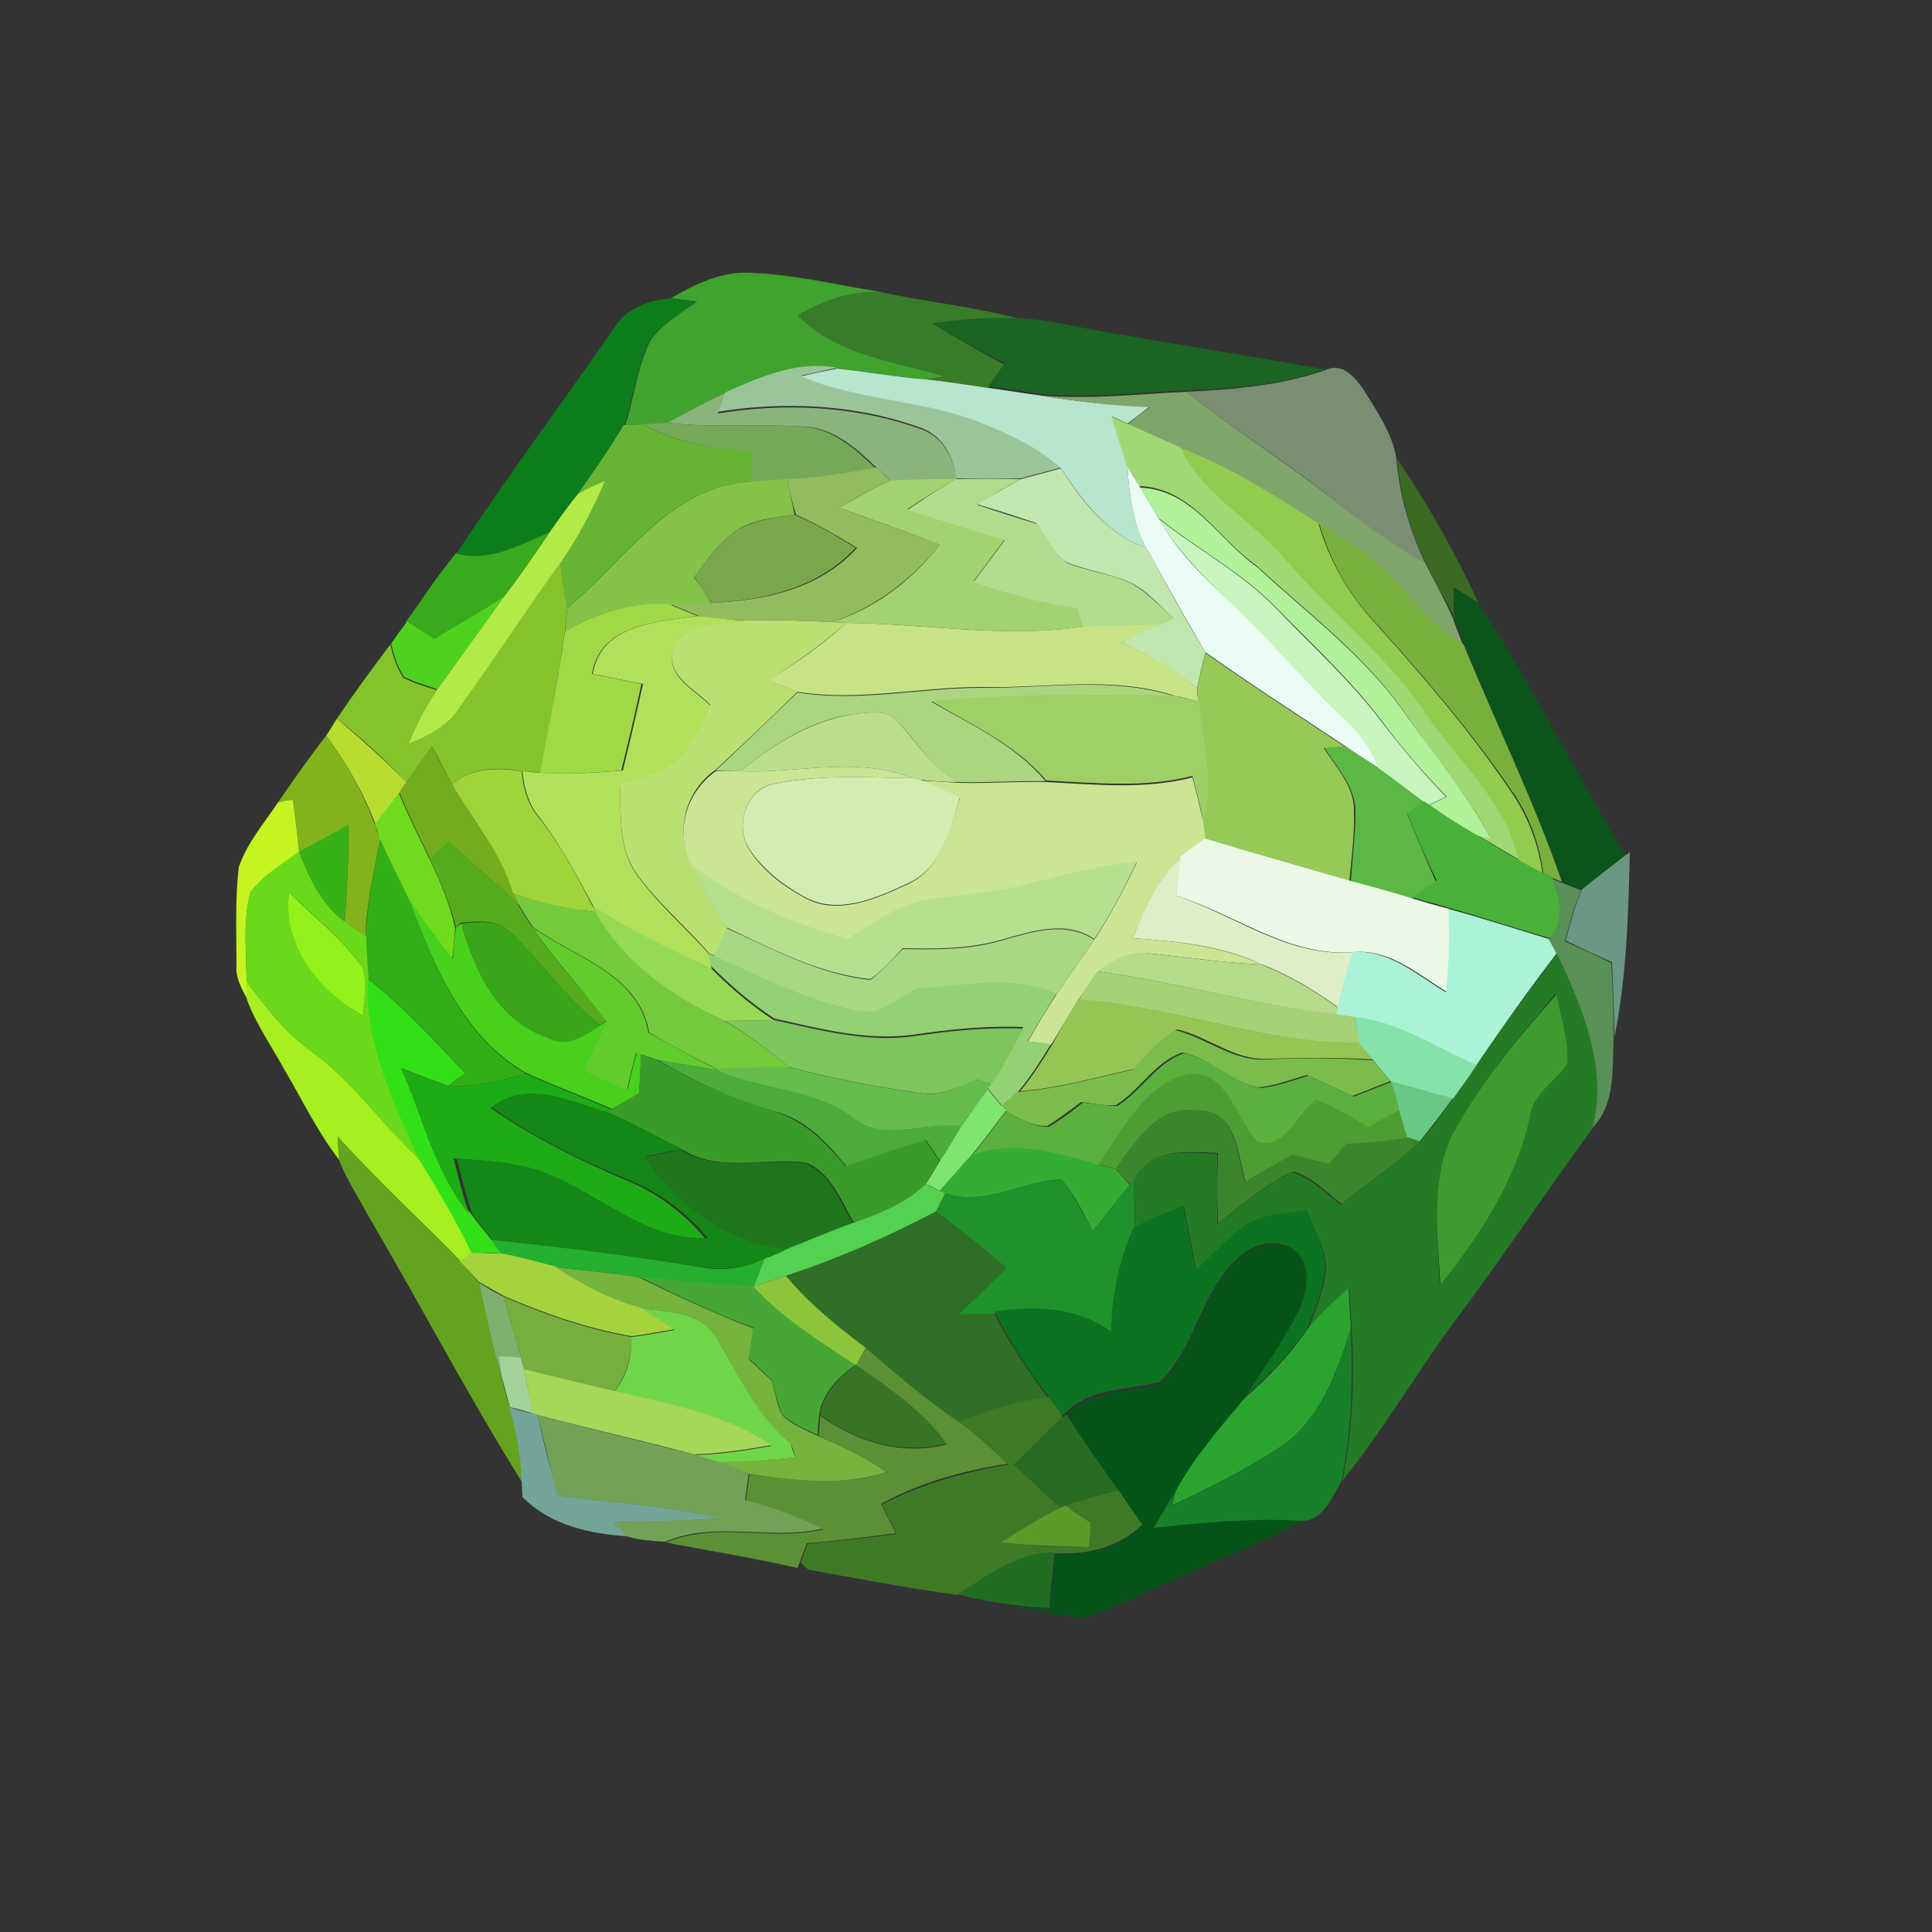 <?xml version="1.0" encoding="utf-8"?>
<!-- Generator: Adobe Illustrator 26.0.3, SVG Export Plug-In . SVG Version: 6.00 Build 0)  -->
<svg version="1.1" id="Layer_1" xmlns="http://www.w3.org/2000/svg" xmlns:xlink="http://www.w3.org/1999/xlink" x="0px" y="0px"
	 viewBox="0 0 250 250" style="enable-background:new 0 0 250 250;" xml:space="preserve">
<rect x="0" y="0" width="250" height="250" fill="#333333" stroke="none"/>
<style type="text/css">
	.st0{fill:#3FA32D;}
	.st1{fill:#387C29;}
	.st2{fill:#0D7C1C;}
	.st3{fill:#1B6422;}
	.st4{fill:#9AC59B;}
	.st5{fill:#B8E5CD;}
	.st6{fill:#798E72;}
	.st7{fill:#8BB37C;}
	.st8{fill:#80A56B;}
	.st9{fill:#74A959;}
	.st10{fill:#9FD974;}
	.st11{fill:#67B435;}
	.st12{fill:#91CC4E;}
	.st13{fill:#3A6A22;}
	.st14{fill:#93BC5E;}
	.st15{fill:#C1E7AE;}
	.st16{fill:#EAFCF3;}
	.st17{fill:#B3EA48;}
	.st18{fill:#84C249;}
	.st19{fill:#A3D270;}
	.st20{fill:#B2DC8D;}
	.st21{fill:#B0F19A;}
	.st22{fill:#7BA74B;}
	.st23{fill:#C8F6BE;}
	.st24{fill:#78B03D;}
	.st25{fill:#39A91E;}
	.st26{fill:#84C32C;}
	.st27{fill:#0B541C;}
	.st28{fill:#4FD11F;}
	.st29{fill:#A1D846;}
	.st30{fill:#B1E15A;}
	.st31{fill:#BBE072;}
	.st32{fill:#C7E485;}
	.st33{fill:#96C958;}
	.st34{fill:#ACD57F;}
	.st35{fill:#9FCF67;}
	.st36{fill:#BBDE8E;}
	.st37{fill:#B7DD31;}
	.st38{fill:#82B21C;}
	.st39{fill:#72AD20;}
	.st40{fill:#5DB744;}
	.st41{fill:#9FD538;}
	.st42{fill:#CAE695;}
	.st43{fill:#D2EDB0;}
	.st44{fill:#C4F421;}
	.st45{fill:#70DB1D;}
	.st46{fill:#48B138;}
	.st47{fill:#37B115;}
	.st48{fill:#32AE15;}
	.st49{fill:#55AB1C;}
	.st50{fill:#ECF8E6;}
	.st51{fill:#6AD919;}
	.st52{fill:#6B9882;}
	.st53{fill:#B7DF90;}
	.st54{fill:#DEEFC8;}
	.st55{fill:#589058;}
	.st56{fill:#75CA3C;}
	.st57{fill:#94F21C;}
	.st58{fill:#47D01C;}
	.st59{fill:#96DA54;}
	.st60{fill:#ABF2D6;}
	.st61{fill:#38A618;}
	.st62{fill:#60CD2C;}
	.st63{fill:#A7D883;}
	.st64{fill:#94D074;}
	.st65{fill:#B5DB8A;}
	.st66{fill:#247B25;}
	.st67{fill:#A5D274;}
	.st68{fill:#A5F01E;}
	.st69{fill:#32E017;}
	.st70{fill:#95C555;}
	.st71{fill:#3D9C2E;}
	.st72{fill:#7EC55C;}
	.st73{fill:#86E2AB;}
	.st74{fill:#7ABD4C;}
	.st75{fill:#3A9C28;}
	.st76{fill:#5CB03E;}
	.st77{fill:#4BAC39;}
	.st78{fill:#1EAC16;}
	.st79{fill:#65BE4A;}
	.st80{fill:#4E9D33;}
	.st81{fill:#69C884;}
	.st82{fill:#148716;}
	.st83{fill:#7EE56E;}
	.st84{fill:#3C852C;}
	.st85{fill:#64A31E;}
	.st86{fill:#35AD34;}
	.st87{fill:#1F741E;}
	.st88{fill:#20922C;}
	.st89{fill:#53D150;}
	.st90{fill:#0C7320;}
	.st91{fill:#306F26;}
	.st92{fill:#24AF2F;}
	.st93{fill:#045419;}
	.st94{fill:#A6D23E;}
	.st95{fill:#74B43D;}
	.st96{fill:#46A735;}
	.st97{fill:#8CC539;}
	.st98{fill:#7EB16D;}
	.st99{fill:#29A52F;}
	.st100{fill:#76AE3F;}
	.st101{fill:#70D649;}
	.st102{fill:#19802A;}
	.st103{fill:#5B9034;}
	.st104{fill:#A3D396;}
	.st105{fill:#A6D759;}
	.st106{fill:#377426;}
	.st107{fill:#3E7A26;}
	.st108{fill:#73A498;}
	.st109{fill:#71A257;}
	.st110{fill:#286B21;}
	.st111{fill:#599C2A;}
	.st112{fill:#206D22;}
</style>
<g id="_x23_3fa32dff">
	<path class="st0" d="M86.8,38.6c3.1-1.8,6.5-3.5,10.2-3.3c5.8,0.2,11.4,1.6,17.1,2.5c-3.9-0.2-7.6,1.1-10.8,3
		c5.1,5.2,12.4,5.9,19,7.9c-0.6,0.1-1.7,0.3-2.3,0.4c-3.9-0.3-7.7-1-11.6-1.4c-5.1-1-10,1.2-14.5,3.2c-2.5,1.2-4.9,2.5-7.4,3.8
		c-1,0.1-2.1,0.2-3.1,0.2c-0.6,0-1.9,0.1-2.5,0.1c1.2-3.6,1.5-7.5,3.3-11c1.6-2.2,3.9-3.5,6-5C89.2,38.9,87.6,38.7,86.8,38.6z"/>
</g>
<g id="_x23_387c29ff">
	<path class="st1" d="M103.2,40.8c3.3-1.9,7-3.2,10.8-3c6,1.3,12.1,1.9,18.1,3.5c-3.8-0.2-7.6,0.2-11.4,0.6c3,1.8,6.1,3.6,9.3,5.3
		c-0.7,1-1.4,2-2.1,3c-2.7-0.4-5.3-0.8-8-1.1c0.6-0.1,1.7-0.3,2.3-0.4C115.6,46.7,108.2,46,103.2,40.8z"/>
</g>
<g id="_x23_0d7c1cff">
	<path class="st2" d="M79.5,42.4c1.5-2.5,4.5-3.6,7.3-3.8c0.8,0.1,2.4,0.3,3.3,0.4c-2.1,1.6-4.4,2.9-6,5c-1.7,3.4-2.1,7.3-3.3,11
		c-1.8,3.1-3.9,6-5.9,8.9c-1.3,1.6-2.5,3.3-3.7,5c-3.8,1.6-7.8,3.9-12.1,2.7C65.6,61.7,72.7,52.2,79.5,42.4z"/>
</g>
<g id="_x23_1b6422ff">
	<path class="st3" d="M120.7,41.8c3.8-0.5,7.6-0.8,11.4-0.6c4,0.2,7.9,1.3,11.8,1.9c9.2,1.6,18.4,3.1,27.6,4.7
		c-5.8,2-11.9,2.5-17.9,2.7c-6.3,0.3-12.5,1-18.8,0.5c-2.3-0.4-4.6-0.7-6.9-1c0.7-1,1.4-2,2.1-3C126.8,45.4,123.7,43.7,120.7,41.8z"
		/>
</g>
<g id="_x23_9ac59bff">
	<path class="st4" d="M93.8,50.8c4.5-2,9.4-4.2,14.5-3.2c-1.5,0.3-3.1,0.7-4.6,1c7.3,3.1,15.4,3.1,22.7,5.8
		c3.9,1.4,7.8,3.2,10.9,6.1c-1.7,0.5-3.5,0.9-5.2,1.4c-2.8,0.1-5.6,0-8.4,0c-0.3-3-1.9-5.8-5-6.7c-8.2-2.9-17.3-3.3-25.9-1.9
		C93.2,52.6,93.5,51.7,93.8,50.8z"/>
</g>
<g id="_x23_b8e5cdff">
	<path class="st5" d="M103.7,48.7c1.5-0.4,3.1-0.7,4.6-1c3.9,0.4,7.7,1.1,11.6,1.4c2.7,0.3,5.3,0.7,8,1.1c2.3,0.3,4.6,0.7,6.9,1
		c4.7,0.8,9.4,1.3,14.1,1.3c-1,0.8-2,1.6-3,2.3c-0.5-0.2-1.5-0.7-2-0.9c0.7,2.2,1.4,4.3,2,6.5c0.2,3.6,0.7,7.2,2.4,10.5
		c-5-1.8-8.2-6-11-10.3c-3.1-2.8-7-4.6-10.9-6.1C119,51.7,110.9,51.8,103.7,48.7z"/>
</g>
<g id="_x23_798e72ff">
	<path class="st6" d="M171.5,47.9c2.2-1.1,3.9,1,5,2.6c1.7,2.8,3.7,5.6,4.2,8.9c0.4,4.7,1.7,9.2,3.7,13.4c-4.1-2.2-7.9-4.9-11.4-7.8
		c-6.3-5.1-13.2-9.3-19.5-14.3C159.6,50.4,165.7,49.9,171.5,47.9z"/>
</g>
<g id="_x23_8bb37cff">
	<path class="st7" d="M86.4,54.7c2.5-1.3,4.9-2.7,7.4-3.8c-0.3,0.9-0.6,1.7-0.9,2.6c8.6-1.4,17.6-1,25.9,1.9c3.1,0.9,4.6,3.7,5,6.7
		c-2.8,0-5.7,0-8.5,0.2c-0.4-0.4-1.3-1.3-1.8-1.7c-2.6-2.5-5.5-5.2-9.4-5.4C98.2,54.8,92.2,55.4,86.4,54.7z"/>
</g>
<g id="_x23_80a56bff">
	<path class="st8" d="M134.7,51.2c6.3,0.5,12.6-0.2,18.8-0.5c6.3,5,13.2,9.3,19.5,14.3c3.6,2.9,7.4,5.6,11.4,7.8
		c1.2,2.4,2.5,4.7,3.6,7.2c0.4,1.2,0.9,2.3,1.3,3.5c-4.8-2.7-7.6-7.7-11.8-11c-2.2-1.8-4.5-3.2-6.9-4.7c-5.7-3.6-11.5-7.3-17.8-9.7
		c-2.4-1-4.7-2.1-7-3.1c1-0.8,2-1.6,3-2.3C144.1,52.5,139.4,52,134.7,51.2z"/>
</g>
<g id="_x23_74a959ff">
	<path class="st9" d="M83.2,54.9c1-0.1,2.1-0.1,3.1-0.2c5.9,0.7,11.8,0.1,17.6,0.5c3.8,0.2,6.8,2.9,9.4,5.4
		c-3.8,0.7-7.6,1.2-11.5,1.5c-1.5,0.1-3,0.2-4.6,0.3c0.1-1.3,0.1-2.5,0.2-3.8C92.6,58,87.6,57.4,83.2,54.9z"/>
</g>
<g id="_x23_9fd974ff">
	<path class="st10" d="M143.8,53.9c0.5,0.2,1.5,0.7,2,0.9c2.3,1,4.6,2.1,7,3.1c3,6.2,9.4,9.5,13.7,14.5c5.9,6.8,13.1,12.4,18.1,19.9
		c4.2,6.2,10.4,11.3,11.9,18.9c-1.9-1.1-3.7-2.2-5.6-3.3c0.5,0.1,1.4,0.3,1.9,0.4c-3-5.6-7.1-10.4-10.7-15.6
		c-5.2-7.7-12.8-13.3-19.5-19.5c-5-3.5-8.4-10.1-15.2-10.3c-0.5-0.9-1.1-1.8-1.6-2.6C145.2,58.3,144.5,56.1,143.8,53.9z"/>
</g>
<g id="_x23_67b435ff">
	<path class="st11" d="M80.7,55c0.6,0,1.9-0.1,2.5-0.1c4.3,2.5,9.4,3.1,14.3,3.6c-0.1,1.3-0.1,2.5-0.2,3.8
		c-10.6,0.5-16.5,10.2-23.9,16.4c-0.4-1.9-0.7-3.9-0.9-5.8c2.2-3.4,4.2-7,5.8-10.7c-1.2,0.6-2.3,1.1-3.5,1.7
		C76.8,61,78.9,58.1,80.7,55z"/>
</g>
<g id="_x23_91cc4eff">
	<path class="st12" d="M152.8,58c6.4,2.4,12.1,6.1,17.8,9.7c1.4,4.9,4,9.4,7.5,13.1c6.2,6.9,12.2,13.9,17.4,21.6
		c2.2,3.2,3.6,6.8,4.1,10.7c-1.1-0.6-2.1-1.1-3.1-1.7c-1.5-7.6-7.8-12.8-11.9-18.9c-5-7.5-12.2-13.1-18.1-19.9
		C162.2,67.4,155.8,64.1,152.8,58z"/>
</g>
<g id="_x23_3a6a22ff">
	<path class="st13" d="M184.5,72.8c-2.1-4.2-3.3-8.7-3.7-13.4c4,5.9,7.5,12.1,10.5,18.6c-1.1-0.7-2.1-1.3-3.2-2c0,1.3,0,2.6,0.1,3.9
		C187,77.5,185.6,75.2,184.5,72.8z"/>
</g>
<g id="_x23_93bc5eff">
	<path class="st14" d="M101.9,62c3.9-0.2,7.7-0.8,11.5-1.5c0.5,0.4,1.3,1.3,1.8,1.7c-2.3,1-4.4,2.2-6.6,3.5c4.3,1.6,8.7,3.1,13,4.8
		c-3.6,4.5-8.4,8.1-13.9,10c-3.8-0.2-7.6-0.3-11.4-0.2c-2-0.1-4-0.3-5.9-0.6c-1.2-0.5-2.4-1-3.6-1.5c1.8,0,3.7-0.1,5.5-0.2
		c6.8-0.3,13.9-1.9,18.6-7.1c-2.6-1.6-5.2-3.1-7.9-4.3C102.5,65.1,102.2,63.6,101.9,62z"/>
</g>
<g id="_x23_c1e7aeff">
	<path class="st15" d="M132.1,62c1.7-0.5,3.5-0.9,5.2-1.4c2.7,4.3,6,8.5,11,10.3c2.6,4.5,4.9,9.1,7.7,13.5c-0.4,1.6-0.8,3.1-1.1,4.7
		c-2.9-2.5-6.4-4.3-9.8-6c1.6-0.8,3.3-1.6,4.9-2.3c0.5-0.2,1.3-0.6,1.8-0.8c-1.7-1.6-3.2-3.4-5.3-4.5c-2.7-1.3-5.8-1.6-8.6-2.8
		c-1.7-1.2-2.6-3.3-3.8-5c-2.6-0.9-5.2-1.7-7.8-2.5C128.3,64.2,130.2,63,132.1,62z"/>
</g>
<g id="_x23_eafcf3ff">
	<path class="st16" d="M148.3,70.9c-1.7-3.2-2.2-6.9-2.4-10.5c0.5,0.9,1.1,1.8,1.6,2.6c0.8,1.3,1.6,2.7,2.4,4
		c2.3,4.2,5.7,7.6,9.2,10.8c5.4,5,10,10.7,15.4,15.7c1.8,1.6,3.1,3.7,3.9,5.9c-1.5-1-3-1.9-4.4-2.9c-6-4-12.1-7.9-18-12.1
		C153.3,80,150.9,75.4,148.3,70.9z"/>
</g>
<g id="_x23_b3ea48ff">
	<path class="st17" d="M74.8,63.9c1.1-0.6,2.3-1.2,3.5-1.7c-1.6,3.8-3.5,7.3-5.8,10.7c-4.4,6.2-8.6,12.5-13,18.7
		c-1.5,2.4-4.1,3.7-6.7,4.7c1-2.4,2.2-4.8,3.7-7c2.9-4,5.8-8.1,8.7-12.1c2.1-2.7,4-5.5,5.9-8.3C72.3,67.2,73.5,65.5,74.8,63.9z"/>
</g>
<g id="_x23_84c249ff">
	<path class="st18" d="M73.4,78.7c7.4-6.1,13.3-15.9,23.9-16.4c1.5-0.1,3-0.2,4.6-0.3c0.3,1.5,0.6,3.1,0.9,4.6
		c-2.7,0.4-5.6,0.6-7.9,2.3c-2.1,1.6-3.5,3.7-5.1,5.8c0.8,1.1,1.6,2.2,2.3,3.4c-1.8,0.1-3.7,0.2-5.5,0.2c-4.8-0.5-9.5,1-13.5,3.6
		C73.2,80.8,73.3,79.7,73.4,78.7z"/>
</g>
<g id="_x23_a3d270ff">
	<path class="st19" d="M115.2,62.2c2.8-0.2,5.7-0.2,8.5-0.2c-2.2,1.2-4.2,2.5-6.3,3.9c4.2,1.3,8.4,2.6,12.6,3.9
		c-1.3,1.8-2.7,3.6-4,5.4c4.3,1.7,8.7,2.7,13.3,3.4c0.2,0.6,0.7,1.9,0.9,2.5c-10.2,1.5-20.4-0.4-30.6-0.5c-0.5,0-1.4-0.1-1.9-0.1
		c5.6-1.8,10.3-5.4,13.9-10c-4.3-1.7-8.6-3.2-13-4.8C110.7,64.5,112.9,63.2,115.2,62.2z"/>
</g>
<g id="_x23_b2dc8dff">
	<path class="st20" d="M123.7,62c2.8-0.1,5.6,0,8.4,0c-1.9,1-3.8,2.1-5.7,3.3c2.6,0.9,5.2,1.7,7.8,2.5c1.2,1.7,2.1,3.7,3.8,5
		c2.8,1.2,5.9,1.4,8.6,2.8c2,1.2,3.6,2.9,5.3,4.5c-0.4,0.2-1.3,0.6-1.8,0.8c-3.3,0.2-6.6,0.1-9.9,0.3c-0.2-0.6-0.7-1.9-0.9-2.5
		c-4.5-0.7-9-1.8-13.3-3.4c1.3-1.8,2.7-3.6,4-5.4c-4.2-1.3-8.4-2.6-12.6-3.9C119.5,64.6,121.5,63.2,123.7,62z"/>
</g>
<g id="_x23_b0f19aff">
	<path class="st21" d="M147.5,63.1c6.8,0.2,10.2,6.8,15.2,10.3c6.7,6.2,14.3,11.8,19.5,19.5c3.7,5.1,7.7,10,10.7,15.6
		c-0.5-0.1-1.5-0.3-1.9-0.4c-2.1-1.2-4.1-2.5-6.1-3.9c0.6-0.3,1.7-0.8,2.3-1.1c-3-3.1-5.8-6.3-8.4-9.8c-4-5.3-8.9-9.8-13.5-14.5
		c-4.5-4.7-10.3-7.7-15.3-11.7C149.1,65.8,148.3,64.4,147.5,63.1z"/>
</g>
<g id="_x23_7ba74bff">
	<path class="st22" d="M94.9,68.9c2.3-1.6,5.2-1.9,7.9-2.3c2.8,1.2,5.4,2.7,7.9,4.3c-4.8,5.2-11.9,6.8-18.6,7.1
		c-0.8-1.1-1.6-2.3-2.3-3.4C91.4,72.7,92.8,70.5,94.9,68.9z"/>
</g>
<g id="_x23_c8f6beff">
	<path class="st23" d="M149.9,67.1c5,4,10.8,7,15.3,11.7c4.6,4.8,9.5,9.2,13.5,14.5c2.6,3.4,5.4,6.7,8.4,9.8
		c-0.6,0.3-1.7,0.8-2.3,1.1l-0.6-0.4c-1.9-1.4-3.8-2.9-5.8-4.3c-0.9-2.2-2.2-4.3-3.9-5.9c-5.3-5-10-10.7-15.4-15.7
		C155.7,74.6,152.3,71.2,149.9,67.1z"/>
</g>
<g id="_x23_78b03dff">
	<path class="st24" d="M178.2,80.8c-3.6-3.7-6.1-8.2-7.5-13.1c2.4,1.5,4.7,3,6.9,4.7c4.2,3.4,7,8.3,11.8,11
		c4.2,10.3,9.1,20.2,12.7,30.7c-0.3-0.1-0.9-0.4-1.2-0.5c-0.3-0.2-0.9-0.5-1.2-0.6c-0.5-3.8-1.8-7.5-4.1-10.7
		C190.4,94.7,184.4,87.7,178.2,80.8z"/>
</g>
<g id="_x23_39a91eff">
	<path class="st25" d="M59,71.6c4.3,1.2,8.3-1.1,12.1-2.7c-1.9,2.8-3.8,5.6-5.9,8.3c-3,1.9-6.1,3.7-9.1,5.6
		c-1.2-0.8-2.4-1.6-3.6-2.3C54.7,77.4,56.7,74.4,59,71.6z"/>
</g>
<g id="_x23_84c32cff">
	<path class="st26" d="M59.5,91.5c4.4-6.2,8.6-12.5,13-18.7c0.2,1.9,0.5,3.9,0.9,5.8c-0.1,1-0.2,2.1-0.3,3.1
		C72.2,87.9,71,93.9,70,100c-0.6-0.1-1.9-0.2-2.5-0.2c-3.1-0.6-6.4-0.5-9,1.7c-0.9-1.6-1.7-3.3-2.6-4.9c-1.1,1.5-2.2,3.1-3.3,4.6
		c-2.8-2.9-5.8-5.7-9-8.2c2.2-3.3,4.5-6.4,6.9-9.6c0.4,1.5,0.8,3,1.7,4.3c1.3,0.7,2.8,1.1,4.3,1.6c-1.5,2.2-2.6,4.6-3.7,7
		C55.4,95.2,58,93.9,59.5,91.5z"/>
</g>
<g id="_x23_0b541cff">
	<path class="st27" d="M188.1,76c1.1,0.7,2.1,1.3,3.2,2c6.9,10.6,12.5,21.9,19.1,32.8c-1.9,1.5-3.8,2.9-5.6,4.4
		c-0.9-0.3-1.8-0.7-2.6-1c-3.6-10.5-8.5-20.4-12.7-30.7c-0.4-1.2-0.9-2.3-1.3-3.5C188.1,78.6,188.1,77.3,188.1,76z"/>
</g>
<g id="_x23_4fd11fff">
	<path class="st28" d="M56.2,82.7c3-1.9,6.1-3.6,9.1-5.6c-2.9,4.1-5.8,8.1-8.7,12.1c-1.4-0.5-2.9-0.9-4.3-1.6
		c-0.9-1.3-1.3-2.8-1.7-4.3c0.7-1,1.4-2,2.1-2.9C53.8,81.2,55,81.9,56.2,82.7z"/>
</g>
<g id="_x23_a1d846ff">
	<path class="st29" d="M73.1,81.8c4.1-2.5,8.7-4,13.5-3.6c1.2,0.5,2.4,1,3.6,1.5c-5.1,0.8-12.5,1-13.6,7.5c2.1,0.4,4.2,0.9,6.4,1.3
		c-0.8,3.8-1.7,7.5-2.6,11.2c-3.5,0.3-7,0.5-10.5,0.3C71,93.9,72.2,87.9,73.1,81.8z"/>
</g>
<g id="_x23_b1e15aff">
	<path class="st30" d="M76.7,87.2c1.1-6.5,8.4-6.7,13.6-7.5c2,0.2,3.9,0.5,5.9,0.6c-3.1,0.8-8.1,0.2-9.1,4c-0.9,3.3,2.9,5,4.8,7
		c-1.3,2.5-2.2,5.2-4.3,7.3c-2.2,1.6-4.9,2.2-7.4,3.1c0.2,3.8-0.2,7.9,2,11.2c2.7,3.9,6.4,7,9.5,10.5c0.1,0.5,0.3,1.5,0.4,2
		c-5.2-2.4-10.5-4.8-15.3-8.1c-2.2-4.1-4.4-8.2-7.2-11.8c-1.3-1.6-1.8-3.7-2-5.7c0.6,0,1.9,0.2,2.5,0.2c3.5,0.2,7,0,10.5-0.3
		c0.9-3.7,1.8-7.5,2.6-11.2C80.9,88.1,78.8,87.6,76.7,87.2z"/>
</g>
<g id="_x23_bbe072ff">
	<path class="st31" d="M96.2,80.3c3.8-0.1,7.6,0,11.4,0.2c0.5,0,1.4,0.1,1.9,0.1c-3.1,2.8-6.5,5.1-9.9,7.4c1.2,0.5,2.4,1.1,3.6,1.5
		c-3.5,3.4-7,6.8-10.6,10.1c-4,2.8-5.4,8.2-2.9,12.5c1.2,2.8,2.6,5.5,4.4,8c-0.5,1.2-1.1,2.4-1.6,3.6l-0.8-0.4
		c-3.1-3.6-6.8-6.6-9.5-10.5c-2.2-3.3-1.8-7.4-2-11.2c2.5-0.9,5.2-1.5,7.4-3.1c2-2,3-4.8,4.3-7.3c-1.9-2-5.7-3.7-4.8-7
		C88.1,80.5,93.1,81,96.2,80.3z"/>
</g>
<g id="_x23_c7e485ff">
	<path class="st32" d="M109.5,80.6c10.2,0.1,20.4,2,30.6,0.5c3.3-0.2,6.6-0.1,9.9-0.3c-1.6,0.8-3.3,1.6-4.9,2.3
		c3.5,1.7,6.9,3.4,9.8,6c0,0.4,0.1,1.3,0.2,1.7c-1.1-0.3-2.1-0.6-3.2-0.8c-8.1-2.6-16.6-0.9-25-1.1c-7.9,0-15.9,1.9-23.8,0.6
		c-1.2-0.5-2.4-1-3.6-1.5C103,85.8,106.5,83.4,109.5,80.6z"/>
</g>
<g id="_x23_96c958ff">
	<path class="st33" d="M154.9,89.2c0.3-1.6,0.7-3.1,1.1-4.7c5.9,4.2,12,8.1,18,12.1c-0.7,0.1-2,0.2-2.7,0.2c1.6,2.5,3.9,4.9,3.9,8
		c0.1,3.1-0.3,6.2-0.6,9.2c-6.3-1.8-12.6-3.6-18.9-5.5c-0.1-0.7-0.2-1.5-0.3-2.2c1.5-5.1-0.2-10.3-0.5-15.4
		C155.1,90.5,155,89.6,154.9,89.2z"/>
</g>
<g id="_x23_acd57fff">
	<path class="st34" d="M127,89c8.3,0.1,16.8-1.5,25,1.1c-10.5-0.2-21-0.2-31.5,0.7c5.2,3,10.9,5.6,14.8,10.3
		c-3.8-0.1-7.5,0.2-11.3,0.1c-3.3-1.7-5.2-5-7.7-7.7c-1.3-1.8-3.8-1.3-5.7-1.1c-5.6,0.7-10.5,3.9-14.8,7.4c-0.8,0-2.4-0.1-3.2-0.1
		c3.6-3.3,7.1-6.8,10.6-10.1C111.1,90.9,119.1,89,127,89z"/>
</g>
<g id="_x23_9fcf67ff">
	<path class="st35" d="M120.5,90.7c10.4-0.9,21-0.9,31.5-0.7c1.1,0.3,2.1,0.5,3.2,0.8c0.4,5.1,2,10.3,0.5,15.4
		c-0.4-1.9-0.9-3.9-1.4-5.8c-6.2,1.6-12.6,0.9-18.9,0.6C131.4,96.3,125.7,93.8,120.5,90.7z"/>
</g>
<g id="_x23_bbde8eff">
	<path class="st36" d="M110.6,92.4c1.9-0.2,4.4-0.7,5.7,1.1c2.4,2.7,4.4,5.9,7.7,7.7c-1.7,0-3.3-0.1-5-0.3l-0.9-0.2
		c-7.2-2.9-14.9-0.6-22.3-0.9C100.1,96.3,105,93.2,110.6,92.4z"/>
</g>
<g id="_x23_b7dd31ff">
	<path class="st37" d="M42.2,95.2c0.5-0.7,0.9-1.5,1.4-2.2c3.1,2.6,6.1,5.3,9,8.2c-0.2,0.3-0.7,1-0.9,1.4c-1,1.4-2.1,2.8-3.1,4.1
		C47,102.5,44.8,98.7,42.2,95.2z"/>
</g>
<g id="_x23_82b21cff">
	<path class="st38" d="M36,103.8c2-2.9,4-5.8,6.2-8.6c2.6,3.5,4.8,7.4,6.3,11.5c0.2,0.5,0.5,1.4,0.7,1.9c-0.8,4.2-1.8,8.4-1.9,12.6
		c-0.9-0.6-1.8-1.3-2.7-1.9c0.3-4.2,0.5-8.3,0.5-12.5c-2.1,1.2-4.3,2.3-6.4,3.5c-0.2-2.3-0.5-4.5-0.8-6.8
		C37.4,103.5,36.5,103.7,36,103.8z"/>
</g>
<g id="_x23_72ad20ff">
	<path class="st39" d="M52.6,101.2c1.1-1.6,2.2-3.1,3.3-4.6c0.8,1.6,1.7,3.3,2.6,4.9c2.7,4.7,6.3,8.9,8,14.1
		c0.2,0.4,0.4,1.1,0.6,1.5c-2.9-2.8-6-5.4-9-8.1c-0.8,0.7-1.6,1.5-2.4,2.2c-1.4-2.8-2.8-5.7-4-8.6C51.9,102.2,52.4,101.5,52.6,101.2
		z"/>
</g>
<g id="_x23_5db744ff">
	<path class="st40" d="M171.4,96.8c0.7-0.1,2-0.2,2.7-0.2c1.5,1,3,1.9,4.4,2.9c2,1.4,3.9,2.9,5.8,4.3c-0.5,0.4-1.6,1.1-2.2,1.5
		c1.2,3,2.4,5.9,3.7,8.8c-1.1,0.7-2.1,1.5-3.2,2.2c-2.6-0.8-5.2-1.5-7.8-2.2c0.2-3.1,0.6-6.2,0.6-9.2
		C175.3,101.7,173,99.3,171.4,96.8z"/>
</g>
<g id="_x23_9fd538ff">
	<path class="st41" d="M58.5,101.5c2.6-2.2,5.8-2.2,9-1.7c0.2,2,0.7,4.1,2,5.7c2.9,3.6,5.1,7.7,7.2,11.8l0.4,0.7
		c-3.6-0.3-7.2-1.1-10.7-2.4C64.8,110.3,61.2,106.2,58.5,101.5z"/>
</g>
<g id="_x23_cae695ff">
	<path class="st42" d="M95.8,99.8c7.4,0.3,15.1-2,22.3,0.9c-5.9-0.1-12-0.5-17.9,0.7C96.5,102,95,107,97,110c1.7,2.7,4.3,4.6,7,6.1
		c4.3,2.5,9.4,0.2,13.5-1.7c4.3-2,5.4-6.9,6.7-11.1c-1.7-0.8-3.4-1.6-5.1-2.3c1.7,0.1,3.3,0.2,5,0.3c3.8,0.1,7.5-0.2,11.3-0.1
		c6.3,0.3,12.7,1,18.9-0.6c0.5,1.9,1,3.9,1.4,5.8c0.1,0.7,0.2,1.5,0.3,2.2c-1.1,0.8-2.1,1.6-3.2,2.4c-2.9,2.9-4.7,6.7-6.2,10.4
		c5.7,0.4,11.4,1,16.7,3.4c-4.8-0.2-9.5-0.9-14.2-1.4c-2.6-0.4-5,0.8-7,2.3c-0.9,1.2-1.7,2.4-2.5,3.6c-1.2,1.9-2.4,3.9-3.6,5.9
		c-0.7-0.1-2.2-0.3-3-0.4c1.2-2.1,2.4-4.1,3.7-6.1c1.6-2.4,3.3-4.7,4.9-7.1c2.1-3.2,3.9-6.6,5.5-10c-4.7,0.5-9.3,1.6-13.8,2.8
		c-4.5,1.2-9.2,1.4-13.7,2.4c-3.7,0.8-6.8,3-9.8,5c-7.2-2-14.1-5-20.1-9.5c-2.5-4.3-1.1-9.6,2.9-12.5C93.4,99.7,95,99.8,95.8,99.8z"
		/>
</g>
<g id="_x23_d2edb0ff">
	<path class="st43" d="M100.3,101.4c5.9-1.2,11.9-0.8,17.9-0.7l0.9,0.2c1.7,0.7,3.4,1.5,5.1,2.3c-1.2,4.2-2.3,9.1-6.7,11.1
		c-4.1,1.9-9.1,4.2-13.5,1.7c-2.7-1.5-5.3-3.5-7-6.1C95,107,96.5,102,100.3,101.4z"/>
</g>
<g id="_x23_c4f421ff">
	<path class="st44" d="M36,103.8c0.5-0.1,1.4-0.3,1.9-0.3c0.3,2.3,0.6,4.5,0.8,6.8c-2.2,1.6-4.6,3.1-6.3,5.2
		c-1,3.8-0.5,7.8-0.5,11.6c0,0.5,0.1,1.6,0.1,2.2c-0.7-1.3-1.5-2.7-1.4-4.2c0-4.3-0.2-8.6,0.3-12.9C32,109,34.2,106.5,36,103.8z"/>
</g>
<g id="_x23_70db1dff">
	<path class="st45" d="M48.5,106.7c1-1.4,2.1-2.7,3.1-4.1c1.2,2.9,2.6,5.7,4,8.6c1.4,2.9,2.6,5.8,3.3,8.9c-0.1,1.3-0.2,2.7-0.4,4.1
		c-2-2.6-4-5.2-5.8-8c-1.2-2.5-2.5-5-3.6-7.5C49.1,108.1,48.7,107.1,48.5,106.7z"/>
</g>
<g id="_x23_48b138ff">
	<path class="st46" d="M182.1,105.2c0.5-0.4,1.6-1.1,2.2-1.5l0.6,0.4c2,1.4,4,2.7,6.1,3.9c1.9,1.1,3.7,2.3,5.6,3.3
		c1,0.6,2.1,1.2,3.1,1.7c0.3,0.1,0.9,0.4,1.2,0.6c0.9,2.6,1.8,5.6-0.3,7.8c-4.3-1.2-8.7-2.7-13-3.9c-1.6-0.5-3.3-0.9-4.9-1.4
		c1.1-0.7,2.1-1.4,3.2-2.2C184.5,111.1,183.3,108.2,182.1,105.2z"/>
</g>
<g id="_x23_37b115ff">
	<path class="st47" d="M38.7,110.2c2.1-1.1,4.3-2.3,6.4-3.5c0,4.2-0.2,8.3-0.5,12.5C41.6,117.1,40,113.6,38.7,110.2z"/>
</g>
<g id="_x23_32ae15ff">
	<path class="st48" d="M49.2,108.6c1.1,2.5,2.4,5,3.6,7.5c3.2,8.5,6.9,18,15.2,22.8c-3.3,1-6.6,1.8-10,1.6c0.5-0.4,1.7-1.2,2.2-1.6
		c-3.9-4.3-8-8.6-12.6-12.2c-0.1-1.8-0.2-3.7-0.3-5.5C47.5,116.9,48.4,112.7,49.2,108.6z"/>
</g>
<g id="_x23_55ab1cff">
	<path class="st49" d="M55.6,111.1c0.8-0.7,1.6-1.5,2.4-2.2c3,2.7,6.1,5.3,9,8.1c0.6,1,1.2,2,1.9,3c2.8,4.3,6.5,8,9.6,12.1l-0.9,0.5
		c-4.4-3.4-7.5-8.1-11.5-11.9c-1.7-1.8-4.3-1.5-6.5-1.3L59,120C58.2,116.9,57,114,55.6,111.1z"/>
</g>
<g id="_x23_ecf8e6ff">
	<path class="st50" d="M152.7,110.9c1-0.8,2.1-1.6,3.2-2.4c6.3,1.9,12.6,3.7,18.9,5.5c2.6,0.7,5.2,1.4,7.8,2.2
		c1.6,0.5,3.3,1,4.9,1.4c0.2,3.6,0.1,7.2-0.2,10.8c-3.8-2.3-7.4-5.6-12.1-5.2c-8.4,0.7-15.3-4.9-23-7.3
		C152.3,114.2,152.5,112.5,152.7,110.9z"/>
</g>
<g id="_x23_6ad919ff">
	<path class="st51" d="M32.4,115.4c1.7-2.2,4.1-3.6,6.3-5.2c1.3,3.4,2.9,6.9,6,9.1c0.9,0.7,1.8,1.3,2.7,1.9c0,1.8,0.2,3.7,0.3,5.5
		c-0.4,8.4,3.3,15.9,6.6,23.3c-5-4.4-8.7-10.2-14.2-14.1c-3.3-2.4-5.8-5.7-8.2-8.9C31.9,123.2,31.4,119.2,32.4,115.4 M47,131.4
		c0.1-2.1,0.4-4.2-0.1-6.2c-2.6-3.7-6.2-6.6-9.5-9.7C36.6,122.2,41.4,128.4,47,131.4z"/>
</g>
<g id="_x23_6b9882ff">
	<path class="st52" d="M210.3,110.7l0.6-0.4c-0.2,8-0.4,16.1-2,23.9c0-3.2-0.2-6.5-0.3-9.7c-2-0.9-4-1.8-6-2.8
		c0.6-2.2,1.2-4.5,2.1-6.6C206.5,113.6,208.4,112.2,210.3,110.7z"/>
</g>
<g id="_x23_b7df90ff">
	<path class="st53" d="M133.3,114.3c4.6-1.2,9.1-2.3,13.8-2.8c-1.6,3.4-3.4,6.9-5.5,10c-3.7-2.5-8.1-1-12,0.1
		c-4.2,1.2-8.5,1.2-12.8,1.1c-1.3,1.4-2.6,2.9-4.2,4c-6.6-0.7-12.7-3.9-18.6-6.7c-1.8-2.5-3.2-5.2-4.4-8c6,4.5,12.9,7.5,20.1,9.5
		c3.1-2,6.2-4.2,9.8-5C124.1,115.7,128.8,115.5,133.3,114.3z"/>
</g>
<g id="_x23_deefc8ff">
	<path class="st54" d="M146.6,121.4c1.5-3.8,3.2-7.6,6.2-10.4c-0.2,1.6-0.4,3.3-0.6,4.9c7.6,2.5,14.6,8.1,23,7.3
		c-0.7,2.4-1.4,4.8-2,7.2c-3-2.2-6.3-4.2-9.9-5.6C158,122.3,152.2,121.8,146.6,121.4z"/>
</g>
<g id="_x23_589058ff">
	<path class="st55" d="M200.8,113.7c0.3,0.1,0.9,0.4,1.2,0.5c0.9,0.3,1.7,0.7,2.6,1c-0.9,2.1-1.5,4.4-2.1,6.6c2,0.9,4,1.8,6,2.8
		c0.2,3.2,0.3,6.5,0.3,9.7c-0.2,4.1,0.3,8.7-2.9,11.8c2.2-7.8-1.3-15.7-4.5-22.7c-0.3-0.6-0.7-1.3-1-1.9
		C202.6,119.2,201.8,116.2,200.8,113.7z"/>
</g>
<g id="_x23_75ca3cff">
	<path class="st56" d="M66.5,115.6c3.5,1.2,7,2.1,10.7,2.4c3.6,6.6,10,11.1,16.7,14.2c3,1.7,5.6,3.9,8.3,5.9c-3.1,0-6.3,0.2-9.4,0.2
		c-3-1.4-5.9-3-8.8-4.7c-1.3-7.6-9.6-9.7-15-13.6c-0.7-1-1.3-2-1.9-3C66.9,116.7,66.6,115.9,66.5,115.6z"/>
</g>
<g id="_x23_94f21cff">
	<path class="st57" d="M47,131.4c-5.7-3-10.5-9.2-9.6-15.9c3.2,3.1,6.9,6,9.5,9.7C47.5,127.2,47.1,129.3,47,131.4z"/>
</g>
<g id="_x23_47d01cff">
	<path class="st58" d="M52.8,116.1c1.8,2.8,3.8,5.4,5.8,8c0.1-1.3,0.2-2.7,0.4-4.1l0.7-0.5c1.7,6,4.7,12.7,11.2,14.7
		c2.4,1.4,4.8-0.2,6.8-1.6l0.9-0.5c-1,2.1-2,4.2-3,6.3c1.8,0.9,3.7,1.8,5.6,2.6c0.4-1.7,0.8-3.3,1.2-4.9l0.6,0.2
		c-0.1,1.7-0.2,3.5-0.3,5.2c-1.2,0.7-2.3,1.3-3.5,2c-3.7-1.6-7.5-3-11.2-4.7C59.8,134.1,56,124.6,52.8,116.1z"/>
</g>
<g id="_x23_96da54ff">
	<path class="st59" d="M76.7,117.2c4.8,3.2,10.1,5.6,15.3,8.1c2.5,2.5,5.2,4.8,8.1,6.7c-2.1,0-4.2,0.1-6.4,0.1
		c-6.7-3.1-13.1-7.6-16.7-14.2L76.7,117.2z"/>
</g>
<g id="_x23_abf2d6ff">
	<path class="st60" d="M187.4,117.6c4.4,1.2,8.7,2.6,13,3.9c0.3,0.6,0.7,1.2,1,1.9c-3.6,4.7-7,9.5-10.4,14.5
		c-5.2-2.2-10-5.7-15.8-6.2c-0.6-0.1-1.8-0.3-2.4-0.4l0.2-0.9c0.6-2.4,1.3-4.8,2-7.2c4.7-0.4,8.4,3,12.1,5.2
		C187.5,124.8,187.6,121.2,187.4,117.6z"/>
</g>
<g id="_x23_38a618ff">
	<path class="st61" d="M59.7,119.5c2.2-0.2,4.8-0.6,6.5,1.3c4,3.8,7.1,8.5,11.5,11.9c-2,1.3-4.4,3-6.8,1.6
		C64.4,132.2,61.4,125.5,59.7,119.5z"/>
</g>
<g id="_x23_60cd2cff">
	<path class="st62" d="M68.9,120c5.4,3.9,13.7,6,15,13.6c2.9,1.6,5.8,3.3,8.8,4.7l0.7,0.3c-2.8-0.6-5.7-0.9-8.5-1.5
		c-0.5-0.2-1.5-0.5-2-0.7l-0.6-0.2c-0.4,1.6-0.8,3.3-1.2,4.9c-1.9-0.9-3.7-1.7-5.6-2.6c1-2.1,2-4.2,3-6.3
		C75.4,128,71.8,124.3,68.9,120z"/>
</g>
<g id="_x23_a7d883ff">
	<path class="st63" d="M94,120.1c6,2.7,12,6,18.6,6.7c1.6-1.2,2.8-2.6,4.2-4c4.3,0.1,8.7,0.1,12.8-1.1c3.9-1.1,8.2-2.6,12-0.1
		c-1.6,2.4-3.3,4.7-4.9,7.1c-5.7-2.7-12.1-0.9-18.2-0.7c-2.3,1.3-4.6,3.5-7.4,2.9c-6.6-1.2-12.6-4.4-18.7-7.1
		C93,122.5,93.5,121.3,94,120.1z"/>
</g>
<g id="_x23_94d074ff">
	<path class="st64" d="M91.6,123.3l0.8,0.4c6.1,2.7,12.1,5.8,18.7,7.1c2.8,0.6,5.1-1.6,7.4-2.9c6-0.2,12.4-2,18.2,0.7
		c-1.3,2-2.5,4.1-3.7,6.1c0.7,0.1,2.2,0.3,3,0.4c-1.3,2.1-2.6,4.2-4.2,6.1c-0.7,0.6-1.4,1.3-2.1,1.9c-0.6-0.7-1.3-1.5-1.9-2.3
		l0.5-0.7c1.5-2.3,2.9-4.7,4.1-7.2c-4.8-0.2-9.6,0.3-14.3,1c-6.1,0.8-12-0.8-17.9-2.1c-2.9-1.9-5.6-4.2-8.1-6.7
		C91.9,124.8,91.7,123.8,91.6,123.3z"/>
</g>
<g id="_x23_b5db8aff">
	<path class="st65" d="M142,125.7c2-1.5,4.4-2.8,7-2.3c4.7,0.5,9.4,1.2,14.2,1.4c3.5,1.4,6.8,3.3,9.9,5.6l-0.2,0.9
		C162.5,130.1,152.4,127.1,142,125.7z"/>
</g>
<g id="_x23_247b25ff">
	<path class="st66" d="M201.5,123.4c3.2,6.9,6.7,14.9,4.5,22.7c-6.2,8.5-12,17.2-18.3,25.6c-4.8,6.6-8.9,13.6-14,19.9
		c1.3-6.5,1.6-13.1,1.2-19.7c-0.1-1.7-0.2-3.5-0.3-5.2c-1.9,1.7-3.8,3.5-5.4,5.4c1.1-2.6,2.2-5.3,2.4-8.1c-0.1-2.6-1.6-4.9-2.5-7.3
		c-2.8,0.5-5.8,0.4-8.2,2.2c-2.2,1.6-4.1,3.7-6.1,5.6c-0.5-2.8-1.1-5.6-1.6-8.4c-2.2,0.9-4.3,1.8-6.4,2.8c0.1-2.1,0-4.1-0.1-6.2
		c2.1-4.2,6.9-3.6,10.8-3.4c0,3,0,6.1,0,9.1c3.2-2.3,6.1-5.1,9.7-6.7c2.5,0.7,4.3,2.7,6.3,4.2c3.4-2.7,7-5.2,10.2-8.1
		c1.6-1.8,2.9-3.7,4.3-5.6c1-1.4,2.1-2.9,3.1-4.4C194.4,132.9,197.9,128.1,201.5,123.4 M188.6,145.6c-3.7,6.2-2.6,13.7-2.3,20.5
		c5.1-6.3,9.7-13.4,11.5-21.4c0.4-3.1,3.3-4.7,4.9-7.1c0.2-3.1-0.7-6.1-1.4-9C196.7,134,192.1,139.5,188.6,145.6z"/>
</g>
<g id="_x23_a5d274ff">
	<path class="st67" d="M142,125.7c10.4,1.4,20.5,4.4,30.9,5.5c0.6,0.1,1.8,0.3,2.4,0.4c0.2,1.1,0.4,2.2,0.7,3.4
		c-12.4,0.1-24.1-4.8-36.4-5.6C140.3,128.1,141.1,126.9,142,125.7z"/>
</g>
<g id="_x23_a5f01eff">
	<path class="st68" d="M31.9,127c2.4,3.2,4.9,6.5,8.2,8.9c5.5,3.9,9.2,9.6,14.2,14.1c2.4,4,4.8,7.9,6.8,12.1
		c-0.4,0.3-1.1,0.8-1.5,1.1c-5.3-5.4-10.8-10.5-15.9-16.1c0,0.8,0.2,2.3,0.2,3c-2.8-3.6-4.8-7.8-7.1-11.7c-1.7-3.1-3.7-5.9-4.9-9.2
		C31.9,128.7,31.9,127.6,31.9,127z"/>
</g>
<g id="_x23_32e017ff">
	<path class="st69" d="M47.6,126.7c4.6,3.6,8.6,7.9,12.6,12.2c-0.6,0.4-1.7,1.2-2.2,1.6c-2-0.7-4.1-1.5-6.1-2.3
		c2.9,6.3,4.2,13.5,9,18.8c0.8,1.1,1.7,2.2,2.6,3.3c0.4,0.5,1.1,1.4,1.4,1.9c-1.3-0.1-2.6-0.1-3.9-0.1c-2-4.2-4.4-8.2-6.8-12.1
		C50.9,142.6,47.2,135.1,47.6,126.7z"/>
</g>
<g id="_x23_95c555ff">
	<path class="st70" d="M139.6,129.3c12.3,0.9,23.9,5.8,36.4,5.6c0.6,0.8,1.2,1.5,1.9,2.2c-4.7-0.3-9.4-0.2-14-0.1
		c-4.2,0.2-7.6-2.9-11.6-3.8c-2.2,1.3-3.8,3.3-5.5,5.1c-4.9,1.1-9.8,2.5-14.8,2.9c1.6-1.9,2.9-4,4.2-6.1
		C137.2,133.2,138.3,131.3,139.6,129.3z"/>
</g>
<g id="_x23_3d9c2eff">
	<path class="st71" d="M188.6,145.6c3.5-6.1,8.1-11.6,12.8-16.9c0.6,3,1.6,5.9,1.4,9c-1.7,2.4-4.6,3.9-4.9,7.1
		c-1.8,8-6.4,15.1-11.5,21.4C186,159.3,184.9,151.8,188.6,145.6z"/>
</g>
<g id="_x23_7ec55cff">
	<path class="st72" d="M93.8,132.1c2.1,0,4.2-0.1,6.4-0.1c5.9,1.3,11.9,2.9,17.9,2.1c4.7-0.7,9.5-1.2,14.3-1
		c-1.3,2.4-2.6,4.9-4.1,7.2c-0.4-0.1-1.3-0.4-1.8-0.6c-2.2,0.9-4.5,2.1-7,1.8c-5.8-0.8-11.6-1.9-17.3-3.4
		C99.4,136,96.8,133.8,93.8,132.1z"/>
</g>
<g id="_x23_86e2abff">
	<path class="st73" d="M175.3,131.6c5.8,0.6,10.6,4,15.8,6.2c-1,1.5-2,2.9-3.1,4.4c-2.7-0.7-5.3-1.5-8-2.2c-0.7-0.9-1.5-1.8-2.2-2.7
		c-0.6-0.8-1.2-1.5-1.9-2.2C175.7,133.8,175.5,132.7,175.3,131.6z"/>
</g>
<g id="_x23_7abd4cff">
	<path class="st74" d="M146.6,138.4c1.7-1.8,3.3-3.8,5.5-5.1c4,1,7.4,4,11.6,3.8c4.7-0.2,9.4-0.2,14,0.1c0.7,0.9,1.5,1.8,2.2,2.7
		c-1.6,0.6-3.2,1.3-4.9,1.9c-2-0.9-3.9-1.8-5.9-2.7c-2.1,0.6-4.1,1.4-6.2,1.6c-3.6-0.6-6.3-3.8-9.9-4.5c-3.6,1.2-5.5,4.9-8.6,6.8
		c-1.5,0.1-3-0.2-4.5-0.4c-1.5,1.1-2.9,2.2-4.4,3.1c-2,0.1-3.8-1.1-5.5-2l-0.5-0.5c0.7-0.6,1.4-1.3,2.1-1.9
		C136.8,140.9,141.7,139.5,146.6,138.4z"/>
</g>
<g id="_x23_3a9c28ff">
	<path class="st75" d="M82.9,136.4c0.5,0.2,1.5,0.6,2,0.7c4.8,2.8,9.8,5.1,15.2,6.7c3.9,1.1,6.8,4.1,9.3,7.1
		c3.5-1.1,6.9-2.3,10.3-3.4c0.5,0.7,1.4,2.1,1.9,2.8c-0.6,1-1.2,1.9-1.8,2.9c-2.6,2.5-6,3.8-9.3,5c-1.6-2.7-2.9-6.3-6-7.7
		c-5.4-0.9-11.3,1.4-16.3-1.8c-3.2-1.6-6.3-3.4-9.7-4.8l0.7-0.4c1.2-0.7,2.3-1.3,3.5-2C82.8,139.9,82.9,138.1,82.9,136.4z"/>
</g>
<g id="_x23_5cb03eff">
	<path class="st76" d="M144.6,143.1c3.1-1.9,5-5.6,8.6-6.8c3.6,0.7,6.3,3.8,9.9,4.5c2.1-0.2,4.2-1,6.2-1.6c2,0.9,4,1.8,5.9,2.7
		c1.6-0.6,3.2-1.3,4.9-1.9c0.4,1.2,0.7,2.4,1.1,3.7c-1.4,0.7-2.8,1.5-4.2,2.2c-2.2-1.3-4.3-2.7-6.7-3.5c-2.5,1.7-4,6.6-7.6,5.4
		c-2.9-3-4.1-9.7-9.4-8.6c-5.5,1.6-8,7.3-11.2,11.6c-5.3-1.5-11-3.3-16.4-1.2c1.6-1.9,3-3.9,4.5-5.8c1.7,0.9,3.5,2.1,5.5,2
		c1.6-0.9,3-2,4.4-3.1C141.6,142.8,143.1,143.1,144.6,143.1z"/>
</g>
<g id="_x23_4bac39ff">
	<path class="st77" d="M85,137.1c2.8,0.6,5.7,0.9,8.5,1.5c5.6,2.3,12.1,2.2,17.1,5.9c4,3.4,9.3,0.6,14,1.1c-1,1.5-1.9,3.1-2.9,4.7
		c-0.5-0.7-1.4-2.1-1.9-2.8c-3.5,1.1-6.9,2.3-10.3,3.4c-2.5-3.1-5.3-6.1-9.3-7.1C94.8,142.3,89.8,139.9,85,137.1z"/>
</g>
<g id="_x23_1eac16ff">
	<path class="st78" d="M51.9,138.2c2,0.8,4,1.6,6.1,2.3c3.4,0.2,6.8-0.6,10-1.6c3.7,1.7,7.5,3.1,11.2,4.7l-0.7,0.4
		c-4.8-1.4-10.4-4.4-15-0.6c5.5,3.8,11.6,6.8,17.7,9.4c3.9,1.6,7.3,4.2,10,7.4c-9.5,0.4-15.8-8.1-24.9-9.5c-2.5-0.5-5-0.6-7.6-0.8
		c0.6,2.4,1.2,4.8,2,7.2C56.2,151.7,54.8,144.6,51.9,138.2z"/>
</g>
<g id="_x23_65be4aff">
	<path class="st79" d="M92.7,138.3c3.1-0.1,6.3-0.3,9.4-0.2c5.7,1.5,11.5,2.6,17.3,3.4c2.5,0.4,4.8-0.9,7-1.8
		c0.4,0.1,1.3,0.4,1.8,0.6l-0.5,0.7c-1.1,1.6-2.2,3.1-3.3,4.7c-4.6-0.6-10,2.2-14-1.1c-5-3.7-11.5-3.6-17.1-5.9L92.7,138.3z"/>
</g>
<g id="_x23_4e9d33ff">
	<path class="st80" d="M142.1,150.7c3.1-4.3,5.7-10,11.2-11.6c5.4-1.2,6.5,5.6,9.4,8.6c3.6,1.2,5.1-3.6,7.6-5.4
		c2.4,0.8,4.5,2.3,6.7,3.5c1.4-0.7,2.8-1.5,4.2-2.2c0.4,1.2,0.7,2.4,1.1,3.7c-2.7,0.4-5.3,0.6-8,0.8c-0.8,0.9-1.5,1.7-2.2,2.6
		c-1.6-0.4-3.2-0.8-4.8-1.2c-2,1.2-4,2.3-6.1,3.5c-1.1-3.5-1.1-9.4-6.1-9.2c-5.1-0.9-8.1,3.9-10.6,7.5
		C143.8,151.1,142.7,150.8,142.1,150.7z"/>
</g>
<g id="_x23_69c884ff">
	<path class="st81" d="M180,139.9c2.7,0.8,5.3,1.5,8,2.2c-1.4,1.9-2.8,3.8-4.3,5.6c-0.4-0.1-1.2-0.4-1.6-0.5
		c-0.4-1.2-0.7-2.4-1.1-3.7C180.8,142.4,180.4,141.2,180,139.9z"/>
</g>
<g id="_x23_148716ff">
	<path class="st82" d="M63.6,143.3c4.6-3.7,10.1-0.8,15,0.6c3.3,1.4,6.4,3.2,9.7,4.8c-1.6,0.3-3.2,0.6-4.7,0.9
		c4.1,6.4,10.9,11.3,18.7,11.9c-1.1,0.5-2.2,0.9-3.2,1.4c-2.7,1.2-5.7,1.5-8.6,1c-8.9-1.5-17.8-2.4-26.8-3.5
		c-0.9-1.1-1.8-2.2-2.6-3.3c-0.8-2.4-1.4-4.8-2-7.2c2.5,0.2,5.1,0.3,7.6,0.8c9,1.4,15.3,9.9,24.9,9.5c-2.7-3.2-6.1-5.8-10-7.4
		C75.1,150.1,69.1,147.2,63.6,143.3z"/>
</g>
<g id="_x23_7ee56eff">
	<path class="st83" d="M124.5,145.6c1.1-1.6,2.2-3.2,3.3-4.7c0.6,0.8,1.2,1.5,1.9,2.3l0.5,0.5c-1.5,1.9-2.9,3.9-4.5,5.8
		c-1.4,1.5-2.7,3.1-4.1,4.6c-0.4-0.2-1.3-0.7-1.8-0.9c0.6-0.9,1.2-1.9,1.8-2.9C122.6,148.8,123.5,147.2,124.5,145.6z"/>
</g>
<g id="_x23_3c852cff">
	<path class="st84" d="M144.4,151.2c2.5-3.6,5.5-8.4,10.6-7.5c5-0.2,5,5.7,6.1,9.2c2-1.2,4-2.3,6.1-3.5c1.6,0.4,3.2,0.8,4.8,1.2
		c0.7-0.9,1.5-1.7,2.2-2.6c2.7-0.1,5.3-0.4,8-0.8c0.4,0.1,1.2,0.4,1.6,0.5c-3.2,2.9-6.8,5.4-10.2,8.1c-2-1.5-3.8-3.6-6.3-4.2
		c-3.6,1.6-6.6,4.4-9.7,6.7c-0.1-3-0.1-6.1,0-9.1c-3.9-0.2-8.7-0.7-10.8,3.4l-0.5,0.6C145.7,152.8,144.8,151.8,144.4,151.2z"/>
</g>
<g id="_x23_64a31eff">
	<path class="st85" d="M43.7,147.1c5.1,5.6,10.6,10.8,15.9,16.1c0.8,0.9,1.6,1.8,2.4,2.8c1,4,1.8,8.1,2.9,12.2
		c0.3,1.3,0.7,2.7,1.1,4c0.9,3.1,1.5,6.3,1.5,9.5c-7-11.2-13.1-22.9-19.8-34.3c-1.3-2.4-2.8-4.7-3.8-7.2
		C43.8,149.4,43.7,147.9,43.7,147.1z"/>
</g>
<g id="_x23_35ad34ff">
	<path class="st86" d="M125.7,149.5c5.4-2.1,11.1-0.3,16.4,1.2c0.6,0.2,1.7,0.4,2.3,0.6c0.4,0.5,1.3,1.5,1.8,2c-1.6,2-3.2,4-4.8,6
		c-1.2-2.3-2.3-4.7-4.1-6.7c-5,0.2-9.8,3.6-15,1.8l-0.7-0.3C122.9,152.6,124.3,151,125.7,149.5z"/>
</g>
<g id="_x23_1f741eff">
	<path class="st87" d="M83.4,149.7c1.6-0.3,3.2-0.6,4.7-0.9c5,3.1,10.9,0.8,16.3,1.8c3.1,1.4,4.3,4.9,6,7.7c-2.8,1-5.6,2.2-8.4,3.4
		C94.4,161,87.6,156.1,83.4,149.7z"/>
</g>
<g id="_x23_20922cff">
	<path class="st88" d="M122.3,154.4c5.2,1.8,10-1.6,15-1.8c1.7,2,2.8,4.4,4.1,6.7c1.6-2,3.2-4,4.8-6l0.5-0.6
		c0.1,2.1,0.1,4.1,0.1,6.2c-2,4.3-2.9,9-3,13.7c-4.4-3.2-9.9-3.3-15.1-2.6c-1.6,0.1-3.1,0.1-4.7,0.1c2.1-2,4.1-4,6.2-6
		c-2.9-2.6-6-5-9.1-7.3C121.4,156.2,122,155,122.3,154.4z"/>
</g>
<g id="_x23_53d150ff">
	<path class="st89" d="M110.5,158.2c3.3-1.2,6.7-2.5,9.3-5c0.4,0.2,1.3,0.7,1.8,0.9l0.7,0.3c-0.3,0.6-0.9,1.8-1.2,2.4
		c-6.3,3.3-12.7,6.1-19.4,8.3c-1.4,0.5-2.8,0.9-4.2,1.4c0.5-1.2,0.9-2.4,1.4-3.6c1.1-0.4,2.2-0.9,3.2-1.4
		C104.9,160.4,107.7,159.2,110.5,158.2z"/>
</g>
<g id="_x23_0c7320ff">
	<path class="st90" d="M146.7,158.8c2.1-1,4.2-1.9,6.4-2.8c0.5,2.8,1.1,5.6,1.6,8.4c2-1.9,3.9-3.9,6.1-5.6c2.3-1.8,5.4-1.7,8.2-2.2
		c1,2.4,2.4,4.7,2.5,7.3c-0.2,2.9-1.3,5.5-2.4,8.1c-2.3,3.4-5.2,6.2-8.2,8.9c2.3-3.7,4.9-7.3,6.9-11.1c1.2-2.3,1.9-5.5,0-7.8
		c-2.1-1.8-5.3-1.3-7.3,0.5c-5.1,4.3-5.7,11.8-10.4,16.3c-4.1,1.1-8.9,0.7-12.2,4l-0.5,0.4c-0.4-0.6-1.4-1.9-1.8-2.6
		c-2.6-3.4-5-7-6.9-10.9c5.2-0.8,10.6-0.6,15.1,2.6C143.8,167.8,144.8,163.1,146.7,158.8z"/>
</g>
<g id="_x23_306f26ff">
	<path class="st91" d="M101.7,165.1c6.7-2.2,13.2-5.1,19.4-8.3c3.2,2.3,6.2,4.7,9.1,7.3c-2.1,2-4.2,4-6.2,6c1.6,0,3.1-0.1,4.7-0.1
		c1.9,3.9,4.4,7.4,6.9,10.9c-4,0.5-7.9,1.6-11.6,3.2c-4.3-2.8-8.2-6.2-12.1-9.6C108.3,171.6,104.6,168.7,101.7,165.1z"/>
</g>
<g id="_x23_24af2fff">
	<path class="st92" d="M63.5,160.4c8.9,1,17.9,2,26.8,3.5c2.9,0.6,5.9,0.3,8.6-1c-0.5,1.2-0.9,2.4-1.4,3.6
		c-4.9-0.3-9.9-0.6-14.8-1.2c-3.6-0.6-7.2-0.9-10.8-1.3c-2.3-0.6-4.6-1.2-7-1.7C64.6,161.8,63.8,160.9,63.5,160.4z"/>
</g>
<g id="_x23_045419ff">
	<path class="st93" d="M160.6,162.6c1.9-1.7,5.2-2.2,7.3-0.5c1.9,2.2,1.2,5.4,0,7.8c-2,3.9-4.6,7.5-6.9,11.1
		c-3.2,3.8-6.5,7.6-8.9,12c-0.9,1.5-1.8,3.1-2.7,4.6c6.4-0.7,12.8-1.3,19.3-0.9c-5.5,3.1-11.5,5.2-17.1,7.9
		c-3.9,1.5-7.5,3.7-11.5,4.8c-3.1-0.4-6.1-1-9.2-1.6l0.8,0.1c1.4,0.1,2.8,0.3,4.2,0.4c0.2-2.4,0.4-4.8,0.7-7.2
		c4.1,0.2,8.2-0.7,11.2-3.7c-1-1.5-2-3-3.1-4.5c-2.3-3.2-4.7-6.4-6.7-9.8c3.2-3.3,8.1-2.9,12.2-4
		C154.9,174.4,155.5,166.9,160.6,162.6z"/>
</g>
<g id="_x23_a6d23eff">
	<path class="st94" d="M59.5,163.2c0.4-0.3,1.1-0.8,1.5-1.1c1.3,0,2.6,0.1,3.9,0.1c2.3,0.4,4.7,1.1,7,1.7c3.4,2.2,7,4.2,10.9,5.2
		c1.5,0.9,3,1.9,4.5,2.9c-1.9,0.3-3.7,0.7-5.6,0.9c-5.7-1-11.2-2.9-16.5-5.2c-1.1-0.6-2.1-1.2-3.2-1.8
		C61.2,165,60.4,164.1,59.5,163.2z"/>
</g>
<g id="_x23_74b43dff">
	<path class="st95" d="M71.9,164c3.6,0.4,7.3,0.7,10.8,1.3c4.9,2.4,9.8,4.7,14.8,6.6c-0.2,1.3-0.4,2.6-0.6,4c1,0.9,2,1.9,3,2.8
		c0.4,1.5,0.6,3,1.3,4.4c1.3,1.3,3,1.9,4.6,2.7c3.1,1.3,6.2,2.8,9,4.7c-5.8,1.8-12,1.2-17.9,0.2c-1.4-0.4-2.8-1-4.1-1.5
		c3.4-0.1,6.7-0.3,10.1-0.6c-0.1-0.5-0.4-1.4-0.6-1.9c-4.6-3.5-6.7-8.9-9.6-13.6c-2-3.5-6.5-3.2-9.9-3.9
		C78.8,168.1,75.3,166.2,71.9,164z"/>
</g>
<g id="_x23_46a735ff">
	<path class="st96" d="M82.7,165.2c4.9,0.6,9.9,0.9,14.8,1.2c3.8,4.1,8.6,7.1,13.2,10.2c-2.2,1.6-4.3,3.6-4.7,6.5
		c-0.1,0.6-0.2,2-0.2,2.6c-1.6-0.8-3.3-1.4-4.6-2.7c-0.6-1.4-0.9-2.9-1.3-4.4c-1-0.9-2-1.9-3-2.8c0.2-1.3,0.4-2.7,0.6-4
		C92.5,170,87.6,167.6,82.7,165.2z"/>
</g>
<g id="_x23_8cc539ff">
	<path class="st97" d="M97.5,166.5c1.4-0.5,2.8-0.9,4.2-1.4c3,3.6,6.6,6.5,10.3,9.3c-0.4,0.8-0.8,1.5-1.2,2.3
		C106.1,173.6,101.3,170.6,97.5,166.5z"/>
</g>
<g id="_x23_7eb16dff">
	<path class="st98" d="M62,166c1,0.6,2.1,1.3,3.2,1.8c0.7,2.6,1.5,5.2,2.2,7.9c-0.7,0-2.2-0.1-2.9-0.2c0.1,0.7,0.3,2,0.4,2.6
		C63.7,174.1,62.9,170,62,166z"/>
</g>
<g id="_x23_29a52fff">
	<path class="st99" d="M169.1,172.1c1.6-2,3.5-3.7,5.4-5.4c0.1,1.7,0.2,3.4,0.3,5.2c-1.8,5.8-4.1,12.1-9.4,15.5
		c-4.4,2.9-9.1,5.2-13.8,7.4c0.1-0.4,0.4-1.3,0.5-1.8c2.4-4.4,5.7-8.2,8.9-12C164,178.3,166.9,175.4,169.1,172.1z"/>
</g>
<g id="_x23_76ae3fff">
	<path class="st100" d="M65.2,167.8c5.3,2.3,10.8,4.2,16.5,5.2c0.1,2.6-0.7,5-2.2,7.1c-3.9-0.9-7.8-1.9-11.7-2.8
		c-0.1-0.4-0.3-1.2-0.4-1.5C66.7,173,65.9,170.4,65.2,167.8z"/>
</g>
<g id="_x23_70d649ff">
	<path class="st101" d="M82.8,169.2c3.5,0.7,7.9,0.4,9.9,3.9c2.9,4.7,5.1,10.1,9.6,13.6c0.1,0.5,0.4,1.4,0.6,1.9
		c-3.3,0.3-6.7,0.6-10.1,0.6c-1-0.3-2-0.6-3-0.9c3.4-0.1,6.7-0.6,10-1.2c-6-4.2-13.3-5.5-20.3-7c1.6-2,2.3-4.5,2.2-7.1
		c1.9-0.2,3.8-0.6,5.6-0.9C85.8,171.1,84.3,170.1,82.8,169.2z"/>
</g>
<g id="_x23_19802aff">
	<path class="st102" d="M165.4,187.4c5.3-3.5,7.7-9.7,9.4-15.5c0.3,6.6,0.1,13.2-1.2,19.7c-1.1,2-2.4,5.1-5,5.2
		c-6.4-0.4-12.9,0.2-19.3,0.9c0.9-1.5,1.8-3.1,2.7-4.6c-0.1,0.4-0.4,1.3-0.5,1.8C156.3,192.6,161.1,190.3,165.4,187.4z"/>
</g>
<g id="_x23_5b9034ff">
	<path class="st103" d="M112,174.4c3.9,3.3,7.8,6.8,12.1,9.6c2.2,1.6,4.3,3.5,6.3,5.4c-5.7,0.9-11.3,2.4-16.4,5.2
		c0.6,1.3,1.3,2.5,1.9,3.8c-3.8,0.5-7.7,1-11.5,1.3c-0.2,0.6-0.7,1.8-0.9,2.4l-0.3,0.8c-5.6-1.3-11.4-2.2-17-3.3
		c6.5-2.8,13.6-0.1,20.3-1.7c-3.2-1.6-6.6-2.8-10-3.7c0.2-1.2,0.3-2.3,0.5-3.5c5.9,0.9,12.1,1.6,17.9-0.2c-2.9-1.8-5.9-3.3-9-4.7
		c0.1-0.7,0.2-2,0.2-2.6c4.8,3.4,10.6,5.2,16.4,3.7c-3.1-4.2-7.5-7.2-11.7-10.2C111.2,175.9,111.6,175.2,112,174.4z"/>
</g>
<g id="_x23_a3d396ff">
	<path class="st104" d="M64.5,175.5c0.7,0,2.2,0.1,2.9,0.2c0.1,0.4,0.3,1.2,0.4,1.5c0.4,1.9,0.8,3.8,1.2,5.7c-1-0.3-2-0.6-3-0.8
		c-0.4-1.3-0.7-2.7-1.1-4C64.8,177.5,64.6,176.2,64.5,175.5z"/>
</g>
<g id="_x23_a6d759ff">
	<path class="st105" d="M67.8,177.2c3.9,0.9,7.8,1.9,11.7,2.8c7,1.6,14.3,2.9,20.3,7c-3.3,0.6-6.7,1.1-10,1.2
		c-6.7-1.8-13.5-3.3-20.2-5.1l-0.7-0.2C68.6,181,68.2,179.1,67.8,177.2z"/>
</g>
<g id="_x23_377426ff">
	<path class="st106" d="M106.1,183.1c0.4-2.8,2.5-4.9,4.7-6.5c4.2,3,8.6,5.9,11.7,10.2C116.6,188.3,110.8,186.5,106.1,183.1z"/>
</g>
<g id="_x23_3e7a26ff">
	<path class="st107" d="M124.1,184c3.7-1.6,7.6-2.7,11.6-3.2c0.5,0.6,1.4,1.9,1.8,2.6c-2.1,2-4.1,4.1-6.3,6.1c2,1.9,4,3.7,6,5.6
		c-2.7,1.3-5.2,2.9-7.7,4.5c3.8,0.4,7.6,0.6,11.4,0.6c0-0.8,0.1-2.4,0.2-3.2c-1.1-0.7-2.2-1.5-3.2-2.2c2.2-0.8,4.5-1.4,6.8-2
		c1,1.5,2.1,3,3.1,4.5c-3,2.9-7,3.9-11.2,3.7c-4.9-0.3-8.7,3-12.6,5.4c-6.5-0.9-13-2.1-19.4-3.3c-0.3-0.2-0.8-0.7-1-0.9
		c0.2-0.6,0.7-1.8,0.9-2.4c3.8-0.4,7.7-0.8,11.5-1.3c-0.6-1.3-1.3-2.6-1.9-3.8c5.1-2.7,10.7-4.2,16.4-5.2
		C128.4,187.5,126.3,185.6,124.1,184z"/>
</g>
<g id="_x23_73a498ff">
	<path class="st108" d="M65.9,182.1c1,0.3,2,0.6,3,0.8l0.7,0.2c0.7,3.5,1.6,7,2.7,10.4c7,1,14.1,1.3,21,3c-4.6,0.3-9.2,0.4-13.8,0.5
		c0.4,0.4,1.3,1.4,1.8,1.8c-4.9-0.3-10.1-1.4-13.7-5.1c0-0.5-0.1-1.6-0.1-2.1C67.4,188.4,66.8,185.2,65.9,182.1z"/>
</g>
<g id="_x23_71a257ff">
	<path class="st109" d="M69.6,183.1c6.7,1.8,13.4,3.4,20.2,5.1c1,0.3,2,0.6,3,0.9c1.4,0.5,2.7,1,4.1,1.5c-0.2,1.2-0.3,2.3-0.5,3.5
		c3.4,0.9,6.8,2.1,10,3.7c-6.7,1.6-13.8-1.1-20.3,1.7c-1.7-0.1-3.4-0.2-5-0.7c-0.4-0.4-1.3-1.4-1.8-1.8c4.6-0.2,9.2-0.2,13.8-0.5
		c-6.9-1.7-14-2-21-3C71.3,190.1,70.4,186.6,69.6,183.1z"/>
</g>
<g id="_x23_286b21ff">
	<path class="st110" d="M137.5,183.4l0.5-0.4c2.1,3.4,4.4,6.6,6.7,9.8c-2.3,0.6-4.6,1.2-6.8,2l-0.7,0.3c-2-1.9-4-3.7-6-5.6
		C133.3,187.5,135.4,185.4,137.5,183.4z"/>
</g>
<g id="_x23_599c2aff">
	<path class="st111" d="M129.5,199.6c2.5-1.6,5-3.2,7.7-4.5l0.7-0.3c1,0.8,2.1,1.5,3.2,2.2c0,0.8-0.1,2.4-0.2,3.2
		C137.1,200.1,133.3,200,129.5,199.6z"/>
</g>
<g id="_x23_206d22ff">
	<path class="st112" d="M123.9,206.3c3.9-2.4,7.8-5.6,12.6-5.4c-0.3,2.4-0.6,4.8-0.7,7.2c-1.4-0.1-2.8-0.2-4.2-0.4
		C129.1,207.5,126.5,206.9,123.9,206.3z"/>
</g>
</svg>
